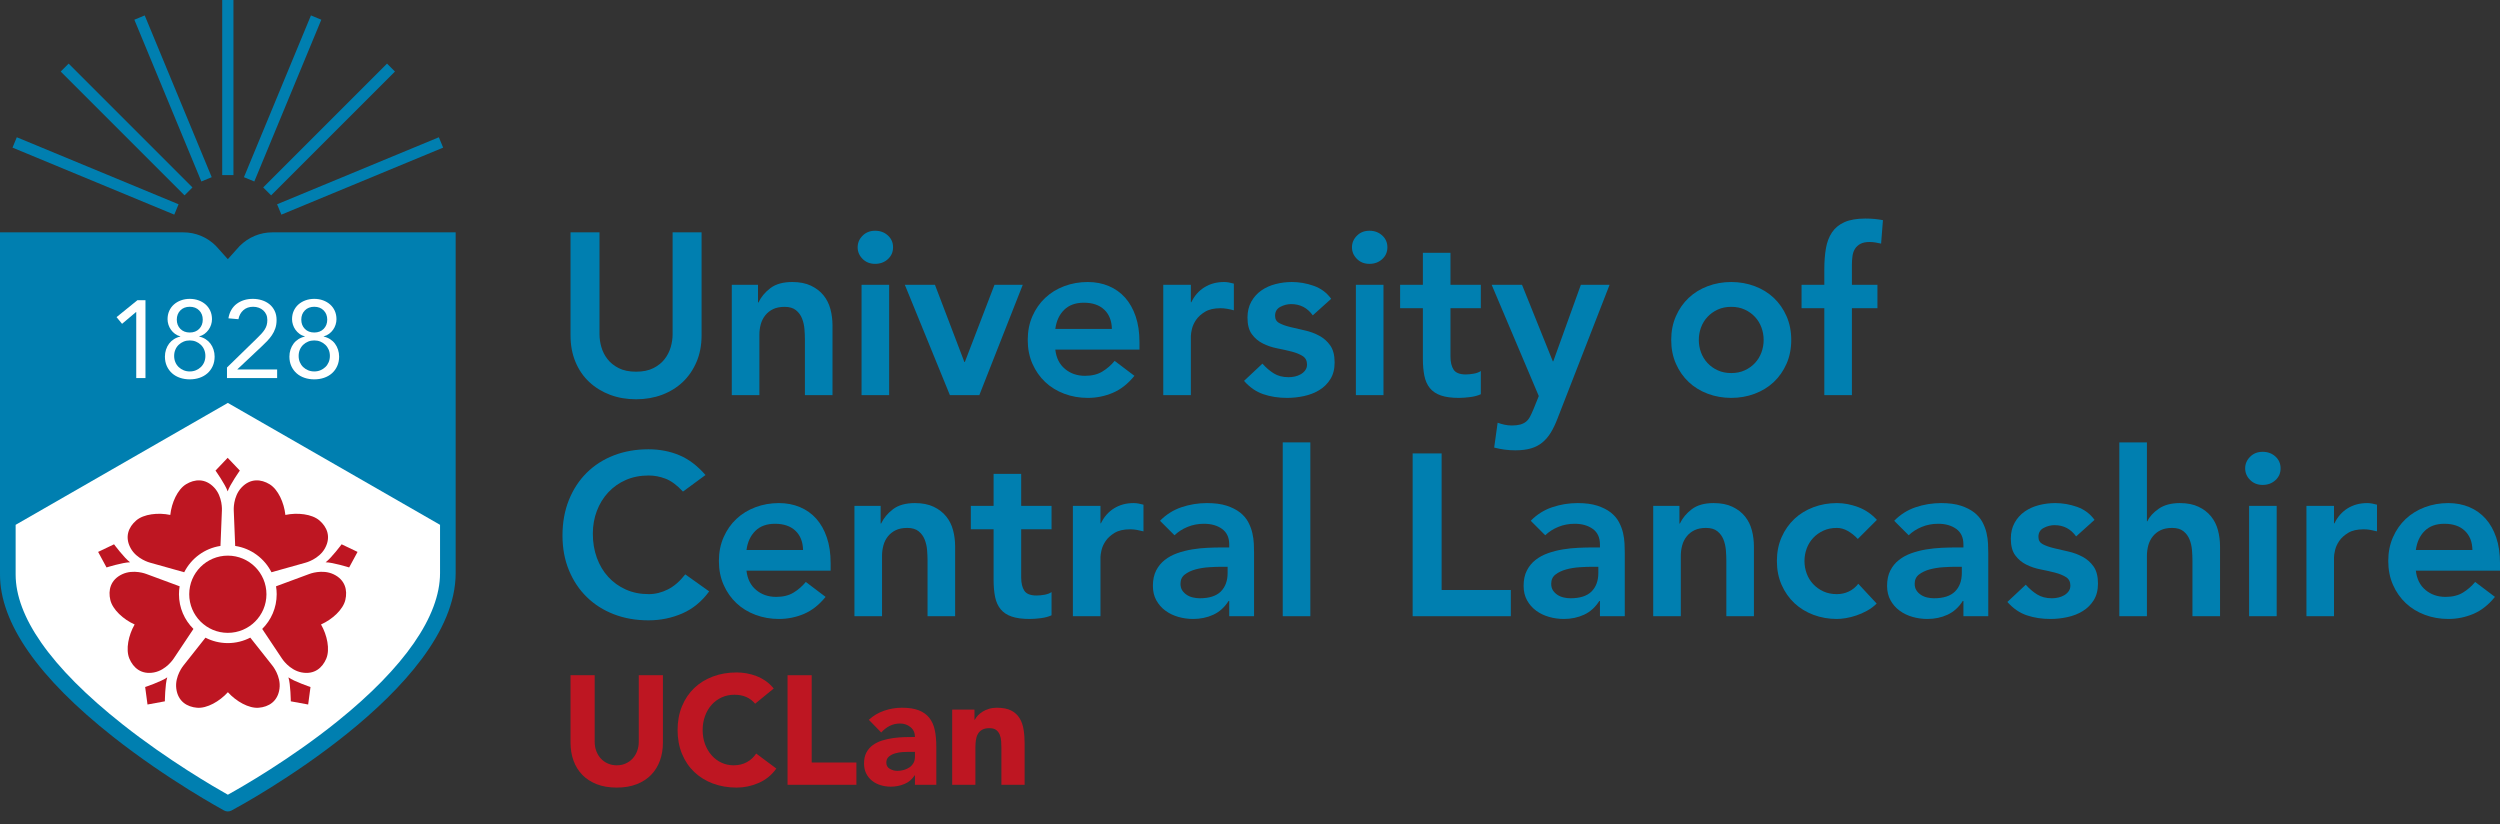 <svg width="185" height="61" viewBox="0 0 185 61" fill="none" xmlns="http://www.w3.org/2000/svg">
<rect x="0" y="0" width="185" height="61" fill="#333333" stroke="none"/>
<g clip-path="url(#clip0)">
<path d="M49.056 54.949C49.056 55.43 48.983 55.873 48.838 56.277C48.693 56.683 48.478 57.033 48.191 57.331C47.905 57.629 47.548 57.862 47.12 58.03C46.693 58.197 46.2 58.281 45.643 58.281C45.078 58.281 44.582 58.197 44.154 58.03C43.727 57.862 43.37 57.629 43.083 57.331C42.797 57.033 42.581 56.683 42.437 56.277C42.291 55.873 42.219 55.43 42.219 54.949V49.967H44.006V54.88C44.006 55.132 44.045 55.365 44.126 55.579C44.206 55.793 44.318 55.978 44.464 56.134C44.609 56.291 44.782 56.413 44.984 56.501C45.187 56.589 45.406 56.633 45.643 56.633C45.88 56.633 46.097 56.589 46.296 56.501C46.494 56.413 46.666 56.291 46.811 56.134C46.956 55.978 47.069 55.793 47.149 55.579C47.229 55.365 47.269 55.132 47.269 54.88V49.967H49.056V54.949Z" fill="#BE1622"/>
<path d="M55.879 52.075C55.703 51.861 55.488 51.696 55.232 51.582C54.976 51.467 54.68 51.411 54.344 51.411C54.008 51.411 53.697 51.476 53.411 51.605C53.125 51.735 52.877 51.916 52.667 52.149C52.456 52.382 52.292 52.658 52.174 52.979C52.056 53.3 51.996 53.647 51.996 54.021C51.996 54.403 52.056 54.753 52.174 55.07C52.292 55.386 52.455 55.661 52.661 55.894C52.867 56.127 53.109 56.308 53.388 56.438C53.667 56.568 53.966 56.633 54.287 56.633C54.653 56.633 54.978 56.556 55.26 56.404C55.543 56.251 55.776 56.037 55.959 55.762L57.448 56.873C57.104 57.354 56.669 57.709 56.142 57.938C55.615 58.167 55.073 58.281 54.516 58.281C53.882 58.281 53.298 58.182 52.764 57.984C52.229 57.785 51.767 57.501 51.378 57.13C50.989 56.761 50.685 56.312 50.468 55.785C50.25 55.258 50.142 54.671 50.142 54.021C50.142 53.372 50.25 52.784 50.468 52.258C50.685 51.731 50.989 51.283 51.378 50.912C51.767 50.542 52.229 50.258 52.764 50.059C53.298 49.861 53.882 49.761 54.516 49.761C54.745 49.761 54.984 49.782 55.232 49.824C55.48 49.867 55.724 49.934 55.965 50.025C56.205 50.116 56.436 50.239 56.658 50.391C56.879 50.544 57.077 50.731 57.253 50.952L55.879 52.075Z" fill="#BE1622"/>
<path d="M58.278 49.967H60.065V56.426H63.374V58.075H58.278V49.967Z" fill="#BE1622"/>
<path d="M67.282 55.636C67.152 55.636 66.991 55.642 66.796 55.653C66.601 55.664 66.414 55.697 66.235 55.751C66.055 55.804 65.903 55.884 65.776 55.991C65.651 56.098 65.588 56.247 65.588 56.438C65.588 56.644 65.676 56.797 65.851 56.896C66.027 56.995 66.21 57.044 66.401 57.044C66.569 57.044 66.731 57.022 66.888 56.976C67.044 56.93 67.183 56.866 67.306 56.782C67.427 56.697 67.525 56.59 67.597 56.46C67.67 56.331 67.706 56.179 67.706 56.002V55.636H67.282ZM67.706 57.377H67.683C67.493 57.675 67.239 57.889 66.922 58.018C66.605 58.148 66.271 58.213 65.92 58.213C65.66 58.213 65.41 58.177 65.17 58.104C64.929 58.032 64.718 57.923 64.534 57.777C64.351 57.632 64.206 57.453 64.099 57.239C63.992 57.026 63.939 56.778 63.939 56.495C63.939 56.174 63.998 55.904 64.116 55.681C64.234 55.461 64.395 55.277 64.597 55.132C64.799 54.987 65.031 54.875 65.29 54.794C65.549 54.714 65.819 54.655 66.097 54.617C66.376 54.579 66.655 54.556 66.933 54.548C67.212 54.54 67.47 54.537 67.706 54.537C67.706 54.231 67.597 53.989 67.38 53.809C67.162 53.63 66.905 53.54 66.607 53.54C66.324 53.54 66.067 53.599 65.834 53.718C65.601 53.837 65.393 53.999 65.21 54.204L64.294 53.266C64.614 52.968 64.988 52.745 65.416 52.596C65.843 52.447 66.287 52.372 66.744 52.372C67.249 52.372 67.662 52.436 67.987 52.561C68.311 52.687 68.571 52.873 68.766 53.117C68.96 53.361 69.096 53.66 69.172 54.016C69.249 54.371 69.287 54.781 69.287 55.247V58.075H67.706V57.377Z" fill="#BE1622"/>
<path d="M70.462 52.51H72.111V53.266H72.134C72.188 53.159 72.264 53.052 72.363 52.945C72.463 52.838 72.581 52.743 72.718 52.658C72.856 52.574 73.012 52.506 73.188 52.453C73.364 52.399 73.555 52.372 73.761 52.372C74.195 52.372 74.547 52.439 74.814 52.572C75.081 52.706 75.289 52.892 75.438 53.128C75.587 53.365 75.688 53.643 75.741 53.964C75.795 54.285 75.822 54.633 75.822 55.006V58.075H74.104V55.35C74.104 55.189 74.098 55.023 74.087 54.852C74.075 54.68 74.041 54.521 73.984 54.376C73.927 54.231 73.839 54.113 73.721 54.021C73.602 53.93 73.433 53.884 73.211 53.884C72.989 53.884 72.81 53.924 72.672 54.004C72.535 54.084 72.43 54.191 72.358 54.325C72.285 54.458 72.237 54.609 72.215 54.777C72.192 54.945 72.18 55.121 72.18 55.304V58.075H70.462V52.51Z" fill="#BE1622"/>
<path d="M20.156 17.194C19.245 17.194 18.388 17.549 17.723 18.216L16.859 19.18L15.974 18.193C15.33 17.549 14.474 17.194 13.563 17.194H0V39.501V42.516C0 46.097 2.813 50.134 8.36 54.516C12.423 57.725 16.544 59.955 16.585 59.977C16.671 60.023 16.765 60.047 16.859 60.047C16.953 60.047 17.047 60.024 17.132 59.978C17.809 59.617 33.719 51.031 33.719 42.414V39.501V17.194H20.156Z" fill="#007FB0"/>
<path d="M1.157 38.837V42.516C1.157 44.057 1.793 45.752 3.049 47.554C4.377 49.461 6.406 51.498 9.078 53.608C12.459 56.279 15.89 58.263 16.862 58.809C17.874 58.249 21.47 56.195 24.955 53.391C29.932 49.386 32.563 45.59 32.563 42.414V38.837L16.86 29.816L1.157 38.837Z" fill="white"/>
<path d="M10.765 27.975H10.082V23.092H10.065L9.032 23.963L8.625 23.467L10.171 22.213H10.765V27.975Z" fill="white"/>
<path d="M13.083 23.654C13.083 23.93 13.171 24.159 13.347 24.338C13.523 24.517 13.755 24.606 14.043 24.606C14.33 24.606 14.562 24.517 14.739 24.338C14.915 24.159 15.004 23.93 15.004 23.654C15.004 23.377 14.915 23.149 14.739 22.97C14.562 22.791 14.33 22.701 14.043 22.701C13.755 22.701 13.523 22.791 13.347 22.97C13.171 23.149 13.083 23.377 13.083 23.654ZM12.887 26.339C12.887 26.508 12.917 26.662 12.977 26.803C13.036 26.944 13.119 27.065 13.225 27.165C13.331 27.266 13.453 27.344 13.591 27.401C13.73 27.458 13.88 27.487 14.043 27.487C14.206 27.487 14.356 27.458 14.495 27.401C14.633 27.344 14.755 27.266 14.861 27.165C14.966 27.065 15.049 26.944 15.109 26.803C15.168 26.662 15.198 26.508 15.198 26.339C15.198 26.171 15.168 26.016 15.109 25.876C15.049 25.734 14.966 25.614 14.861 25.514C14.755 25.413 14.633 25.334 14.495 25.277C14.356 25.22 14.206 25.192 14.043 25.192C13.88 25.192 13.73 25.22 13.591 25.277C13.453 25.334 13.331 25.413 13.225 25.514C13.119 25.614 13.036 25.734 12.977 25.876C12.917 26.016 12.887 26.171 12.887 26.339ZM12.399 23.621C12.399 23.393 12.441 23.188 12.525 23.002C12.609 22.818 12.725 22.66 12.871 22.531C13.018 22.401 13.191 22.299 13.392 22.226C13.593 22.152 13.81 22.116 14.043 22.116C14.276 22.116 14.493 22.152 14.694 22.226C14.895 22.299 15.068 22.401 15.215 22.531C15.361 22.66 15.476 22.818 15.561 23.002C15.645 23.188 15.687 23.393 15.687 23.621C15.687 23.757 15.665 23.892 15.622 24.028C15.578 24.164 15.516 24.289 15.434 24.402C15.353 24.517 15.254 24.617 15.137 24.704C15.021 24.791 14.889 24.853 14.743 24.891V24.907C14.916 24.945 15.074 25.009 15.215 25.099C15.356 25.188 15.475 25.298 15.573 25.428C15.671 25.558 15.746 25.706 15.801 25.871C15.855 26.037 15.882 26.209 15.882 26.388C15.882 26.649 15.835 26.883 15.74 27.092C15.645 27.301 15.515 27.479 15.349 27.625C15.183 27.772 14.988 27.883 14.763 27.959C14.538 28.035 14.298 28.072 14.043 28.072C13.788 28.072 13.548 28.035 13.323 27.959C13.098 27.883 12.902 27.772 12.737 27.625C12.571 27.479 12.441 27.301 12.346 27.092C12.251 26.883 12.204 26.649 12.204 26.388C12.204 26.209 12.231 26.037 12.285 25.871C12.34 25.706 12.415 25.558 12.513 25.428C12.611 25.298 12.73 25.188 12.871 25.099C13.012 25.009 13.17 24.945 13.343 24.907V24.891C13.197 24.853 13.065 24.791 12.948 24.704C12.832 24.617 12.733 24.517 12.651 24.402C12.57 24.289 12.508 24.164 12.464 24.028C12.421 23.892 12.399 23.757 12.399 23.621Z" fill="white"/>
<path d="M16.797 27.194L18.97 25.078C19.105 24.948 19.224 24.827 19.328 24.716C19.431 24.605 19.516 24.496 19.584 24.39C19.652 24.285 19.702 24.175 19.735 24.061C19.767 23.947 19.783 23.82 19.783 23.678C19.783 23.526 19.756 23.391 19.702 23.271C19.648 23.152 19.573 23.05 19.478 22.966C19.383 22.882 19.272 22.817 19.145 22.771C19.017 22.725 18.88 22.701 18.733 22.701C18.44 22.701 18.199 22.786 18.009 22.954C17.82 23.122 17.697 23.345 17.643 23.621L16.903 23.556C16.941 23.323 17.012 23.115 17.118 22.934C17.224 22.752 17.357 22.601 17.517 22.482C17.677 22.363 17.857 22.272 18.058 22.209C18.259 22.147 18.476 22.116 18.709 22.116C18.948 22.116 19.173 22.15 19.384 22.218C19.596 22.285 19.782 22.384 19.942 22.514C20.102 22.645 20.229 22.807 20.324 23.003C20.419 23.198 20.467 23.423 20.467 23.678C20.467 23.906 20.436 24.112 20.373 24.297C20.311 24.481 20.227 24.651 20.121 24.805C20.015 24.96 19.896 25.106 19.763 25.245C19.63 25.383 19.49 25.52 19.344 25.656L17.57 27.324V27.34H20.508V27.975H16.797V27.194Z" fill="white"/>
<path d="M22.295 23.654C22.295 23.93 22.383 24.159 22.56 24.338C22.735 24.517 22.968 24.606 23.256 24.606C23.543 24.606 23.775 24.517 23.951 24.338C24.127 24.159 24.216 23.93 24.216 23.654C24.216 23.377 24.127 23.149 23.951 22.97C23.775 22.791 23.543 22.701 23.256 22.701C22.968 22.701 22.735 22.791 22.56 22.97C22.383 23.149 22.295 23.377 22.295 23.654ZM22.1 26.339C22.1 26.508 22.129 26.662 22.189 26.803C22.249 26.944 22.332 27.065 22.437 27.165C22.543 27.266 22.665 27.344 22.803 27.401C22.942 27.458 23.093 27.487 23.256 27.487C23.418 27.487 23.569 27.458 23.707 27.401C23.845 27.344 23.967 27.266 24.073 27.165C24.179 27.065 24.261 26.944 24.322 26.803C24.381 26.662 24.411 26.508 24.411 26.339C24.411 26.171 24.381 26.016 24.322 25.876C24.261 25.734 24.179 25.614 24.073 25.514C23.967 25.413 23.845 25.334 23.707 25.277C23.569 25.22 23.418 25.192 23.256 25.192C23.093 25.192 22.942 25.22 22.803 25.277C22.665 25.334 22.543 25.413 22.437 25.514C22.332 25.614 22.249 25.734 22.189 25.876C22.129 26.016 22.1 26.171 22.1 26.339ZM21.611 23.621C21.611 23.393 21.653 23.188 21.737 23.002C21.822 22.818 21.937 22.66 22.083 22.531C22.23 22.401 22.403 22.299 22.605 22.226C22.805 22.152 23.022 22.116 23.256 22.116C23.488 22.116 23.705 22.152 23.907 22.226C24.107 22.299 24.281 22.401 24.427 22.531C24.574 22.66 24.689 22.818 24.773 23.002C24.857 23.188 24.899 23.393 24.899 23.621C24.899 23.757 24.877 23.892 24.834 24.028C24.791 24.164 24.728 24.289 24.647 24.402C24.566 24.517 24.467 24.617 24.35 24.704C24.233 24.791 24.102 24.853 23.955 24.891V24.907C24.129 24.945 24.286 25.009 24.427 25.099C24.568 25.188 24.688 25.298 24.785 25.428C24.883 25.558 24.959 25.706 25.013 25.871C25.067 26.037 25.095 26.209 25.095 26.388C25.095 26.649 25.047 26.883 24.952 27.092C24.857 27.301 24.727 27.479 24.562 27.625C24.396 27.772 24.201 27.883 23.975 27.959C23.75 28.035 23.51 28.072 23.256 28.072C23 28.072 22.76 28.035 22.535 27.959C22.31 27.883 22.114 27.772 21.949 27.625C21.784 27.479 21.653 27.301 21.558 27.092C21.463 26.883 21.416 26.649 21.416 26.388C21.416 26.209 21.443 26.037 21.497 25.871C21.552 25.706 21.628 25.558 21.725 25.428C21.823 25.298 21.942 25.188 22.083 25.099C22.224 25.009 22.382 24.945 22.556 24.907V24.891C22.409 24.853 22.277 24.791 22.161 24.704C22.044 24.617 21.945 24.517 21.864 24.402C21.782 24.289 21.72 24.164 21.677 24.028C21.633 23.892 21.611 23.757 21.611 23.621Z" fill="white"/>
<path d="M20.822 15.883L20.505 15.116L32.475 10.157L32.793 10.924L20.822 15.883Z" fill="#007FB0"/>
<path d="M20.064 14.457L19.477 13.87L28.64 4.707L29.227 5.295L20.064 14.457Z" fill="#007FB0"/>
<path d="M18.819 13.43L18.052 13.112L23.01 1.141L23.777 1.459L18.819 13.43Z" fill="#007FB0"/>
<path d="M17.275 12.957H16.444V0H17.275V12.957Z" fill="#007FB0"/>
<path d="M14.9 13.43L9.942 1.459L10.709 1.141L15.667 13.112L14.9 13.43Z" fill="#007FB0"/>
<path d="M13.655 14.457L4.492 5.295L5.08 4.707L14.242 13.87L13.655 14.457Z" fill="#007FB0"/>
<path d="M12.897 15.883L0.926 10.924L1.243 10.157L13.214 15.116L12.897 15.883Z" fill="#007FB0"/>
<path d="M10.742 50.839L10.915 52.134L12.2 51.898C12.2 51.898 12.214 50.637 12.376 50.125C11.939 50.437 10.742 50.839 10.742 50.839Z" fill="#BE1622"/>
<path d="M8.439 40.278L7.261 40.841L7.883 41.991C7.883 41.991 9.087 41.614 9.624 41.609C9.191 41.29 8.439 40.278 8.439 40.278Z" fill="#BE1622"/>
<path d="M15.947 34.824L16.847 33.878L17.748 34.824C17.748 34.824 17.017 35.853 16.847 36.362C16.677 35.853 15.947 34.824 15.947 34.824Z" fill="#BE1622"/>
<path d="M25.28 40.278L26.459 40.841L25.837 41.991C25.837 41.991 24.633 41.614 24.095 41.609H24.096H24.095C24.527 41.29 25.28 40.278 25.28 40.278Z" fill="#BE1622"/>
<path d="M22.977 50.839L22.804 52.134L21.519 51.898C21.519 51.898 21.505 50.637 21.343 50.125C21.78 50.437 22.977 50.839 22.977 50.839Z" fill="#BE1622"/>
<path d="M17.404 40.399C18.58 40.577 19.57 41.322 20.088 42.346L22.615 41.637C22.615 41.637 23.602 41.387 24.051 40.566C24.513 39.723 24.199 38.995 23.64 38.515C23.083 38.036 22.014 37.916 21.119 38.105L21.116 38.109L21.118 38.105C21.021 37.195 20.578 36.216 19.95 35.834C19.32 35.451 18.532 35.377 17.872 36.077C17.23 36.758 17.298 37.773 17.298 37.773L17.404 40.399Z" fill="#BE1622"/>
<path d="M11.104 41.637L13.632 42.346C14.149 41.322 15.139 40.577 16.315 40.399L16.421 37.773C16.421 37.773 16.489 36.758 15.847 36.077C15.188 35.377 14.399 35.451 13.769 35.834C13.141 36.216 12.697 37.195 12.601 38.105L12.604 38.109L12.6 38.105C11.705 37.916 10.636 38.036 10.079 38.515C9.52 38.995 9.207 39.723 9.668 40.566C10.117 41.387 11.104 41.637 11.104 41.637Z" fill="#BE1622"/>
<path d="M18.521 47.184C18.024 47.442 17.459 47.589 16.86 47.589C16.263 47.589 15.7 47.444 15.204 47.188L13.578 49.245C13.578 49.245 12.926 50.027 13.045 50.955C13.167 51.909 13.849 52.313 14.583 52.373C15.316 52.434 16.251 51.901 16.864 51.223L16.864 51.218V51.223C17.477 51.901 18.412 52.434 19.145 52.373C19.879 52.313 20.56 51.909 20.683 50.955C20.802 50.027 20.15 49.245 20.15 49.245L18.521 47.184Z" fill="#BE1622"/>
<path d="M24.682 42.496C23.835 42.096 22.891 42.474 22.891 42.474L20.427 43.386C20.458 43.578 20.475 43.774 20.475 43.973C20.475 44.978 20.065 45.886 19.404 46.541L20.86 48.724C20.86 48.724 21.402 49.586 22.322 49.76C23.267 49.938 23.861 49.415 24.145 48.735C24.429 48.057 24.212 47.003 23.756 46.211L23.751 46.209L23.756 46.21C24.591 45.837 25.386 45.112 25.555 44.397C25.725 43.68 25.551 42.907 24.682 42.496Z" fill="#BE1622"/>
<path d="M13.244 43.974C13.244 43.774 13.261 43.577 13.293 43.386L10.828 42.474C10.828 42.474 9.883 42.096 9.037 42.496C8.168 42.907 7.994 43.68 8.164 44.397C8.333 45.112 9.128 45.837 9.963 46.211L9.968 46.209L9.963 46.211C9.507 47.003 9.29 48.057 9.573 48.735C9.858 49.415 10.453 49.938 11.397 49.76C12.317 49.586 12.859 48.724 12.859 48.724L14.315 46.541C13.654 45.886 13.244 44.978 13.244 43.974Z" fill="#BE1622"/>
<path d="M14.003 43.974C14.003 42.396 15.282 41.117 16.86 41.117C18.438 41.117 19.717 42.396 19.717 43.974C19.717 45.552 18.438 46.831 16.86 46.831C15.282 46.831 14.003 45.552 14.003 43.974Z" fill="#BE1622"/>
<path d="M51.917 24.816C51.917 25.542 51.792 26.197 51.543 26.781C51.293 27.366 50.953 27.862 50.522 28.27C50.091 28.678 49.58 28.993 48.991 29.215C48.401 29.436 47.76 29.546 47.068 29.546C46.376 29.546 45.735 29.436 45.145 29.215C44.556 28.993 44.042 28.678 43.606 28.27C43.169 27.862 42.828 27.366 42.585 26.781C42.341 26.197 42.219 25.542 42.219 24.816V17.194H44.363V24.748C44.363 25.043 44.408 25.352 44.499 25.676C44.59 25.999 44.74 26.297 44.95 26.569C45.159 26.841 45.437 27.065 45.783 27.241C46.129 27.417 46.558 27.505 47.068 27.505C47.578 27.505 48.007 27.417 48.352 27.241C48.698 27.065 48.977 26.841 49.186 26.569C49.396 26.297 49.546 25.999 49.637 25.676C49.728 25.352 49.773 25.043 49.773 24.748V17.194H51.917V24.816Z" fill="#007FB0"/>
<path d="M54.152 21.073H56.092V22.383H56.126C56.319 21.975 56.614 21.621 57.011 21.32C57.408 21.02 57.947 20.869 58.627 20.869C59.172 20.869 59.633 20.96 60.014 21.142C60.394 21.323 60.703 21.561 60.941 21.856C61.18 22.151 61.349 22.491 61.452 22.877C61.554 23.263 61.605 23.666 61.605 24.085V29.24H59.563V25.105C59.563 24.878 59.551 24.626 59.529 24.348C59.506 24.07 59.447 23.81 59.35 23.566C59.254 23.322 59.104 23.118 58.899 22.953C58.695 22.789 58.417 22.707 58.066 22.707C57.725 22.707 57.439 22.763 57.206 22.877C56.974 22.99 56.781 23.143 56.628 23.337C56.475 23.529 56.364 23.75 56.296 23.999C56.228 24.249 56.194 24.51 56.194 24.782V29.24H54.152V21.073Z" fill="#007FB0"/>
<path d="M63.755 21.073H65.797V29.24H63.755V21.073ZM63.466 18.3C63.466 17.971 63.588 17.685 63.832 17.441C64.075 17.197 64.385 17.075 64.759 17.075C65.134 17.075 65.448 17.191 65.703 17.424C65.959 17.656 66.086 17.948 66.086 18.3C66.086 18.651 65.959 18.944 65.703 19.176C65.448 19.409 65.134 19.525 64.759 19.525C64.385 19.525 64.075 19.403 63.832 19.159C63.588 18.915 63.466 18.629 63.466 18.3Z" fill="#007FB0"/>
<path d="M66.957 21.073H69.186L71.364 26.79H71.398L73.593 21.073H75.685L72.47 29.24H70.292L66.957 21.073Z" fill="#007FB0"/>
<path d="M82.279 24.34C82.267 23.739 82.08 23.265 81.718 22.919C81.354 22.573 80.85 22.4 80.203 22.4C79.591 22.4 79.106 22.576 78.748 22.928C78.391 23.279 78.172 23.75 78.093 24.34H82.279ZM78.093 25.871C78.161 26.484 78.399 26.96 78.808 27.3C79.216 27.641 79.71 27.811 80.288 27.811C80.798 27.811 81.227 27.706 81.573 27.496C81.919 27.286 82.222 27.023 82.483 26.705L83.947 27.811C83.47 28.401 82.937 28.821 82.347 29.07C81.757 29.319 81.139 29.444 80.492 29.444C79.88 29.444 79.301 29.342 78.757 29.138C78.212 28.934 77.742 28.644 77.345 28.27C76.948 27.896 76.633 27.445 76.4 26.918C76.168 26.39 76.052 25.803 76.052 25.157C76.052 24.51 76.168 23.923 76.4 23.395C76.633 22.868 76.948 22.417 77.345 22.043C77.742 21.669 78.212 21.379 78.757 21.175C79.301 20.971 79.88 20.869 80.492 20.869C81.059 20.869 81.578 20.969 82.049 21.167C82.52 21.365 82.923 21.652 83.257 22.026C83.591 22.4 83.852 22.863 84.04 23.413C84.227 23.963 84.321 24.595 84.321 25.31V25.871H78.093Z" fill="#007FB0"/>
<path d="M86.082 21.073H88.124V22.366H88.157C88.384 21.89 88.707 21.521 89.127 21.261C89.547 21 90.028 20.869 90.573 20.869C90.698 20.869 90.82 20.88 90.939 20.903C91.058 20.926 91.179 20.954 91.305 20.988V22.962C91.135 22.916 90.967 22.88 90.803 22.851C90.638 22.823 90.477 22.808 90.318 22.808C89.842 22.808 89.459 22.897 89.17 23.073C88.88 23.248 88.659 23.45 88.506 23.676C88.353 23.904 88.251 24.13 88.199 24.357C88.149 24.584 88.124 24.754 88.124 24.867V29.24H86.082V21.073Z" fill="#007FB0"/>
<path d="M97.146 23.336C96.748 22.78 96.216 22.503 95.546 22.503C95.274 22.503 95.007 22.57 94.747 22.706C94.486 22.843 94.355 23.064 94.355 23.37C94.355 23.62 94.463 23.802 94.679 23.914C94.894 24.028 95.166 24.125 95.496 24.204C95.824 24.283 96.179 24.365 96.559 24.451C96.939 24.535 97.293 24.666 97.622 24.842C97.951 25.018 98.223 25.259 98.439 25.565C98.654 25.871 98.762 26.291 98.762 26.824C98.762 27.312 98.657 27.723 98.447 28.057C98.238 28.392 97.965 28.662 97.63 28.866C97.296 29.07 96.919 29.217 96.499 29.308C96.079 29.399 95.66 29.444 95.24 29.444C94.605 29.444 94.021 29.353 93.488 29.172C92.954 28.991 92.478 28.662 92.058 28.185L93.42 26.909C93.68 27.204 93.961 27.445 94.262 27.632C94.562 27.82 94.928 27.913 95.359 27.913C95.507 27.913 95.66 27.896 95.819 27.862C95.978 27.828 96.125 27.771 96.261 27.692C96.397 27.612 96.508 27.513 96.593 27.394C96.678 27.275 96.72 27.136 96.72 26.977C96.72 26.694 96.612 26.484 96.397 26.348C96.181 26.211 95.909 26.101 95.58 26.016C95.251 25.931 94.897 25.852 94.517 25.778C94.137 25.704 93.783 25.585 93.454 25.42C93.125 25.256 92.853 25.027 92.637 24.731C92.421 24.436 92.314 24.028 92.314 23.506C92.314 23.053 92.408 22.659 92.595 22.324C92.782 21.989 93.028 21.714 93.335 21.498C93.641 21.283 93.993 21.124 94.389 21.022C94.787 20.92 95.189 20.869 95.597 20.869C96.142 20.869 96.681 20.962 97.214 21.15C97.747 21.337 98.178 21.658 98.507 22.111L97.146 23.336Z" fill="#007FB0"/>
<path d="M100.335 21.073H102.377V29.24H100.335V21.073ZM100.046 18.3C100.046 17.971 100.168 17.685 100.412 17.441C100.655 17.197 100.964 17.075 101.339 17.075C101.713 17.075 102.029 17.191 102.283 17.424C102.539 17.656 102.667 17.948 102.667 18.3C102.667 18.651 102.539 18.944 102.283 19.176C102.029 19.409 101.713 19.525 101.339 19.525C100.964 19.525 100.655 19.403 100.412 19.159C100.168 18.915 100.046 18.629 100.046 18.3Z" fill="#007FB0"/>
<path d="M103.609 22.808V21.073H105.293V18.708H107.335V21.073H109.581V22.808H107.335V26.381C107.335 26.79 107.411 27.113 107.565 27.351C107.718 27.589 108.021 27.709 108.475 27.709C108.657 27.709 108.855 27.689 109.071 27.649C109.286 27.61 109.456 27.544 109.581 27.453V29.172C109.365 29.274 109.102 29.345 108.79 29.384C108.478 29.424 108.203 29.444 107.964 29.444C107.42 29.444 106.975 29.384 106.629 29.265C106.283 29.146 106.011 28.965 105.812 28.721C105.614 28.477 105.478 28.174 105.404 27.811C105.33 27.448 105.293 27.028 105.293 26.552V22.808H103.609Z" fill="#007FB0"/>
<path d="M110.382 21.073H112.628L114.908 26.739H114.942L116.984 21.073H119.11L115.248 30.993C115.101 31.378 114.939 31.715 114.764 32.005C114.587 32.294 114.381 32.538 114.142 32.736C113.904 32.935 113.624 33.082 113.3 33.179C112.977 33.275 112.589 33.324 112.134 33.324C111.601 33.324 111.08 33.255 110.569 33.12L110.825 31.282C110.983 31.338 111.15 31.387 111.326 31.427C111.502 31.466 111.681 31.486 111.862 31.486C112.112 31.486 112.322 31.463 112.492 31.418C112.662 31.372 112.807 31.301 112.926 31.205C113.045 31.109 113.144 30.984 113.224 30.831C113.303 30.678 113.388 30.494 113.479 30.278L113.87 29.308L110.382 21.073Z" fill="#007FB0"/>
<path d="M125.712 25.157C125.712 25.474 125.766 25.781 125.873 26.075C125.981 26.37 126.14 26.631 126.35 26.858C126.56 27.085 126.812 27.267 127.107 27.402C127.402 27.539 127.737 27.607 128.111 27.607C128.485 27.607 128.82 27.539 129.115 27.402C129.41 27.267 129.662 27.085 129.872 26.858C130.082 26.631 130.241 26.37 130.348 26.075C130.456 25.781 130.51 25.474 130.51 25.157C130.51 24.839 130.456 24.533 130.348 24.238C130.241 23.943 130.082 23.682 129.872 23.455C129.662 23.228 129.41 23.047 129.115 22.911C128.82 22.774 128.485 22.706 128.111 22.706C127.737 22.706 127.402 22.774 127.107 22.911C126.812 23.047 126.56 23.228 126.35 23.455C126.14 23.682 125.981 23.943 125.873 24.238C125.766 24.533 125.712 24.839 125.712 25.157ZM123.67 25.157C123.67 24.51 123.786 23.923 124.019 23.396C124.251 22.868 124.566 22.417 124.963 22.043C125.36 21.669 125.831 21.379 126.376 21.175C126.92 20.971 127.499 20.869 128.111 20.869C128.723 20.869 129.302 20.971 129.846 21.175C130.391 21.379 130.862 21.669 131.259 22.043C131.655 22.417 131.971 22.868 132.203 23.396C132.435 23.923 132.552 24.51 132.552 25.157C132.552 25.803 132.435 26.39 132.203 26.918C131.971 27.445 131.655 27.896 131.259 28.27C130.862 28.644 130.391 28.934 129.846 29.138C129.302 29.342 128.723 29.444 128.111 29.444C127.499 29.444 126.92 29.342 126.376 29.138C125.831 28.934 125.36 28.644 124.963 28.27C124.566 27.896 124.251 27.445 124.019 26.918C123.786 26.39 123.67 25.803 123.67 25.157Z" fill="#007FB0"/>
<path d="M135 22.808H133.315V21.073H135V19.916C135 19.349 135.039 18.835 135.119 18.376C135.198 17.917 135.349 17.523 135.569 17.194C135.791 16.865 136.1 16.613 136.497 16.436C136.894 16.261 137.41 16.173 138.045 16.173C138.51 16.173 138.941 16.213 139.338 16.292L139.202 18.027C139.055 17.993 138.913 17.965 138.777 17.942C138.64 17.92 138.499 17.908 138.351 17.908C138.068 17.908 137.841 17.954 137.671 18.045C137.501 18.136 137.367 18.257 137.271 18.41C137.174 18.564 137.112 18.742 137.084 18.947C137.055 19.151 137.041 19.366 137.041 19.593V21.073H138.93V22.808H137.041V29.24H135V22.808Z" fill="#007FB0"/>
<path d="M50.539 36.377C50.097 35.901 49.668 35.583 49.254 35.425C48.84 35.266 48.423 35.186 48.004 35.186C47.38 35.186 46.816 35.297 46.311 35.518C45.806 35.739 45.372 36.046 45.009 36.437C44.646 36.828 44.365 37.285 44.167 37.807C43.969 38.329 43.87 38.89 43.87 39.491C43.87 40.138 43.969 40.733 44.167 41.277C44.365 41.822 44.646 42.293 45.009 42.69C45.372 43.087 45.806 43.399 46.311 43.626C46.816 43.852 47.38 43.966 48.004 43.966C48.491 43.966 48.965 43.849 49.424 43.617C49.884 43.385 50.312 43.013 50.709 42.502L52.478 43.762C51.934 44.51 51.271 45.055 50.488 45.395C49.705 45.735 48.871 45.905 47.987 45.905C47.057 45.905 46.203 45.755 45.426 45.455C44.649 45.154 43.98 44.729 43.419 44.178C42.857 43.628 42.417 42.968 42.1 42.196C41.782 41.425 41.624 40.569 41.624 39.627C41.624 38.663 41.782 37.787 42.1 36.998C42.417 36.21 42.857 35.538 43.419 34.982C43.98 34.427 44.649 33.998 45.426 33.697C46.203 33.397 47.057 33.247 47.987 33.247C48.803 33.247 49.561 33.391 50.258 33.681C50.956 33.97 51.605 34.461 52.206 35.152L50.539 36.377Z" fill="#007FB0"/>
<path d="M59.426 40.699C59.414 40.098 59.227 39.624 58.864 39.278C58.501 38.932 57.996 38.759 57.35 38.759C56.737 38.759 56.252 38.935 55.895 39.287C55.538 39.639 55.319 40.109 55.24 40.699H59.426ZM55.24 42.23C55.308 42.843 55.546 43.319 55.955 43.659C56.363 44 56.856 44.17 57.435 44.17C57.945 44.17 58.373 44.065 58.719 43.855C59.065 43.645 59.368 43.381 59.63 43.064L61.093 44.17C60.616 44.76 60.083 45.18 59.493 45.429C58.904 45.678 58.286 45.803 57.639 45.803C57.026 45.803 56.448 45.701 55.904 45.497C55.359 45.293 54.888 45.004 54.492 44.629C54.094 44.255 53.779 43.804 53.547 43.277C53.314 42.749 53.198 42.162 53.198 41.515C53.198 40.869 53.314 40.282 53.547 39.755C53.779 39.227 54.094 38.776 54.492 38.402C54.888 38.028 55.359 37.739 55.904 37.534C56.448 37.33 57.026 37.228 57.639 37.228C58.206 37.228 58.725 37.328 59.196 37.526C59.666 37.724 60.069 38.011 60.404 38.385C60.738 38.759 60.999 39.222 61.186 39.772C61.374 40.322 61.467 40.954 61.467 41.669V42.23H55.24Z" fill="#007FB0"/>
<path d="M63.228 37.432H65.168V38.742H65.202C65.394 38.334 65.689 37.98 66.086 37.679C66.483 37.379 67.022 37.228 67.703 37.228C68.247 37.228 68.709 37.319 69.09 37.5C69.469 37.682 69.779 37.92 70.017 38.215C70.255 38.51 70.425 38.85 70.527 39.236C70.629 39.621 70.68 40.024 70.68 40.444V45.599H68.638V41.465C68.638 41.238 68.627 40.985 68.605 40.707C68.582 40.429 68.522 40.169 68.426 39.925C68.329 39.681 68.179 39.477 67.975 39.312C67.771 39.148 67.493 39.066 67.141 39.066C66.801 39.066 66.514 39.122 66.282 39.236C66.05 39.349 65.857 39.502 65.703 39.695C65.551 39.888 65.44 40.109 65.372 40.359C65.304 40.608 65.27 40.869 65.27 41.142V45.599H63.228V37.432Z" fill="#007FB0"/>
<path d="M71.842 39.168V37.432H73.526V35.067H75.568V37.432H77.814V39.168H75.568V42.741C75.568 43.149 75.645 43.472 75.798 43.71C75.951 43.948 76.254 44.068 76.709 44.068C76.89 44.068 77.088 44.048 77.304 44.009C77.519 43.969 77.689 43.904 77.814 43.813V45.531C77.599 45.633 77.335 45.704 77.023 45.744C76.711 45.783 76.436 45.803 76.198 45.803C75.653 45.803 75.208 45.744 74.862 45.624C74.516 45.506 74.244 45.324 74.045 45.08C73.847 44.837 73.711 44.533 73.637 44.17C73.563 43.807 73.526 43.387 73.526 42.911V39.168H71.842Z" fill="#007FB0"/>
<path d="M79.393 37.432H81.435V38.725H81.469C81.696 38.249 82.019 37.88 82.439 37.619C82.858 37.359 83.34 37.228 83.885 37.228C84.009 37.228 84.131 37.239 84.251 37.262C84.37 37.285 84.491 37.313 84.617 37.347V39.321C84.446 39.276 84.279 39.239 84.115 39.21C83.95 39.182 83.789 39.168 83.63 39.168C83.153 39.168 82.771 39.256 82.481 39.431C82.192 39.607 81.971 39.809 81.817 40.036C81.664 40.263 81.562 40.489 81.511 40.716C81.46 40.943 81.435 41.113 81.435 41.226V45.599H79.393V37.432Z" fill="#007FB0"/>
<path d="M90.844 41.941H90.418C90.134 41.941 89.817 41.952 89.466 41.975C89.114 41.998 88.782 42.051 88.47 42.136C88.158 42.222 87.894 42.346 87.679 42.511C87.463 42.675 87.356 42.905 87.356 43.2C87.356 43.393 87.399 43.554 87.483 43.685C87.569 43.816 87.679 43.926 87.815 44.017C87.951 44.108 88.104 44.173 88.275 44.212C88.444 44.252 88.615 44.272 88.785 44.272C89.488 44.272 90.007 44.104 90.342 43.77C90.676 43.435 90.844 42.978 90.844 42.4V41.941ZM90.963 44.476H90.912C90.617 44.941 90.242 45.278 89.789 45.488C89.335 45.698 88.836 45.803 88.291 45.803C87.917 45.803 87.551 45.752 87.194 45.65C86.837 45.548 86.519 45.395 86.242 45.19C85.963 44.986 85.739 44.731 85.569 44.425C85.399 44.118 85.314 43.761 85.314 43.353C85.314 42.91 85.394 42.533 85.552 42.222C85.711 41.91 85.924 41.649 86.19 41.439C86.457 41.229 86.766 41.062 87.118 40.937C87.469 40.812 87.835 40.719 88.215 40.657C88.595 40.594 88.978 40.554 89.363 40.537C89.749 40.52 90.112 40.511 90.453 40.511H90.963V40.29C90.963 39.78 90.787 39.397 90.435 39.142C90.084 38.887 89.636 38.759 89.091 38.759C88.66 38.759 88.257 38.836 87.883 38.989C87.509 39.142 87.186 39.349 86.913 39.61L85.841 38.538C86.295 38.073 86.826 37.738 87.433 37.534C88.039 37.33 88.666 37.228 89.313 37.228C89.891 37.228 90.379 37.293 90.776 37.423C91.172 37.554 91.501 37.721 91.763 37.925C92.023 38.13 92.224 38.365 92.367 38.632C92.508 38.898 92.61 39.167 92.673 39.44C92.735 39.712 92.772 39.976 92.784 40.231C92.794 40.486 92.8 40.71 92.8 40.903V45.599H90.963V44.476Z" fill="#007FB0"/>
<path d="M94.923 32.736H96.965V45.599H94.923V32.736Z" fill="#007FB0"/>
<path d="M104.536 33.553H106.68V43.659H111.801V45.599H104.536V33.553Z" fill="#007FB0"/>
<path d="M118.277 41.941H117.852C117.568 41.941 117.25 41.952 116.899 41.975C116.547 41.998 116.215 42.051 115.903 42.136C115.591 42.222 115.327 42.346 115.112 42.511C114.896 42.675 114.789 42.905 114.789 43.2C114.789 43.393 114.832 43.554 114.916 43.685C115.002 43.816 115.112 43.926 115.248 44.017C115.385 44.108 115.537 44.173 115.708 44.212C115.877 44.252 116.048 44.272 116.218 44.272C116.921 44.272 117.44 44.104 117.775 43.77C118.109 43.435 118.277 42.978 118.277 42.4V41.941ZM118.396 44.476H118.345C118.05 44.941 117.675 45.278 117.222 45.488C116.768 45.698 116.269 45.803 115.725 45.803C115.35 45.803 114.984 45.752 114.627 45.65C114.27 45.548 113.952 45.395 113.674 45.19C113.397 44.986 113.172 44.731 113.002 44.425C112.832 44.118 112.747 43.761 112.747 43.353C112.747 42.91 112.826 42.533 112.986 42.222C113.144 41.91 113.357 41.649 113.624 41.439C113.89 41.229 114.199 41.062 114.551 40.937C114.902 40.812 115.268 40.719 115.648 40.657C116.028 40.594 116.411 40.554 116.796 40.537C117.182 40.52 117.545 40.511 117.886 40.511H118.396V40.29C118.396 39.78 118.22 39.397 117.868 39.142C117.517 38.887 117.069 38.759 116.524 38.759C116.093 38.759 115.691 38.836 115.317 38.989C114.942 39.142 114.619 39.349 114.346 39.61L113.274 38.538C113.728 38.073 114.259 37.738 114.866 37.534C115.472 37.33 116.099 37.228 116.746 37.228C117.324 37.228 117.812 37.293 118.208 37.423C118.606 37.554 118.935 37.721 119.196 37.925C119.456 38.13 119.657 38.365 119.8 38.632C119.941 38.898 120.043 39.167 120.106 39.44C120.168 39.712 120.205 39.976 120.216 40.231C120.227 40.486 120.233 40.71 120.233 40.903V45.599H118.396V44.476Z" fill="#007FB0"/>
<path d="M122.338 37.432H124.277V38.742H124.311C124.504 38.334 124.799 37.98 125.196 37.679C125.593 37.379 126.132 37.228 126.813 37.228C127.357 37.228 127.819 37.319 128.199 37.5C128.58 37.682 128.889 37.92 129.127 38.215C129.365 38.51 129.535 38.85 129.637 39.236C129.739 39.621 129.79 40.024 129.79 40.444V45.599H127.749V41.465C127.749 41.238 127.737 40.985 127.715 40.707C127.691 40.429 127.632 40.169 127.536 39.925C127.439 39.681 127.289 39.477 127.085 39.312C126.881 39.148 126.603 39.066 126.251 39.066C125.911 39.066 125.624 39.122 125.392 39.236C125.159 39.349 124.967 39.502 124.814 39.695C124.66 39.888 124.55 40.109 124.482 40.359C124.414 40.608 124.38 40.869 124.38 41.142V45.599H122.338V37.432Z" fill="#007FB0"/>
<path d="M137.479 39.882C137.241 39.633 136.991 39.434 136.73 39.287C136.469 39.139 136.202 39.066 135.93 39.066C135.556 39.066 135.221 39.134 134.927 39.27C134.631 39.406 134.379 39.587 134.169 39.814C133.959 40.041 133.8 40.302 133.693 40.597C133.585 40.892 133.531 41.198 133.531 41.515C133.531 41.833 133.585 42.139 133.693 42.434C133.8 42.73 133.959 42.99 134.169 43.217C134.379 43.444 134.631 43.626 134.927 43.762C135.221 43.898 135.556 43.966 135.93 43.966C136.248 43.966 136.542 43.9 136.815 43.77C137.087 43.64 137.32 43.45 137.513 43.2L138.873 44.663C138.67 44.867 138.434 45.043 138.168 45.191C137.901 45.338 137.632 45.458 137.359 45.548C137.087 45.639 136.826 45.704 136.577 45.744C136.327 45.783 136.112 45.803 135.93 45.803C135.318 45.803 134.739 45.701 134.195 45.497C133.65 45.293 133.18 45.003 132.782 44.629C132.386 44.255 132.07 43.804 131.838 43.277C131.606 42.749 131.49 42.162 131.49 41.515C131.49 40.869 131.606 40.282 131.838 39.755C132.07 39.227 132.386 38.776 132.782 38.402C133.18 38.027 133.65 37.739 134.195 37.534C134.739 37.33 135.318 37.228 135.93 37.228C136.452 37.228 136.977 37.328 137.504 37.526C138.032 37.724 138.494 38.039 138.891 38.47L137.479 39.882Z" fill="#007FB0"/>
<path d="M145.174 41.941H144.749C144.465 41.941 144.147 41.952 143.796 41.975C143.444 41.998 143.113 42.051 142.801 42.136C142.488 42.222 142.225 42.346 142.009 42.511C141.794 42.675 141.686 42.905 141.686 43.2C141.686 43.393 141.729 43.554 141.814 43.685C141.899 43.816 142.009 43.926 142.145 44.017C142.282 44.108 142.435 44.173 142.605 44.212C142.775 44.252 142.945 44.272 143.115 44.272C143.818 44.272 144.337 44.104 144.672 43.77C145.006 43.435 145.174 42.978 145.174 42.4V41.941ZM145.293 44.476H145.242C144.947 44.941 144.572 45.278 144.119 45.488C143.666 45.698 143.166 45.803 142.622 45.803C142.247 45.803 141.882 45.752 141.524 45.65C141.167 45.548 140.85 45.395 140.572 45.19C140.294 44.986 140.07 44.731 139.9 44.425C139.73 44.118 139.644 43.761 139.644 43.353C139.644 42.91 139.724 42.533 139.883 42.222C140.041 41.91 140.254 41.649 140.521 41.439C140.787 41.229 141.096 41.062 141.448 40.937C141.799 40.812 142.165 40.719 142.545 40.657C142.925 40.594 143.308 40.554 143.694 40.537C144.079 40.52 144.442 40.511 144.783 40.511H145.293V40.29C145.293 39.78 145.117 39.397 144.766 39.142C144.414 38.887 143.966 38.759 143.422 38.759C142.99 38.759 142.588 38.836 142.214 38.989C141.839 39.142 141.516 39.349 141.243 39.61L140.172 38.538C140.625 38.073 141.156 37.738 141.763 37.534C142.369 37.33 142.996 37.228 143.643 37.228C144.221 37.228 144.709 37.293 145.106 37.423C145.503 37.554 145.832 37.721 146.093 37.925C146.354 38.13 146.554 38.365 146.697 38.632C146.839 38.898 146.941 39.167 147.003 39.44C147.065 39.712 147.102 39.976 147.114 40.231C147.125 40.486 147.131 40.71 147.131 40.903V45.599H145.293V44.476Z" fill="#007FB0"/>
<path d="M153.633 39.695C153.236 39.139 152.703 38.861 152.034 38.861C151.762 38.861 151.495 38.929 151.234 39.066C150.973 39.201 150.843 39.423 150.843 39.729C150.843 39.979 150.951 40.16 151.166 40.273C151.381 40.387 151.654 40.483 151.983 40.563C152.311 40.642 152.666 40.724 153.047 40.81C153.426 40.894 153.781 41.025 154.11 41.201C154.439 41.377 154.711 41.617 154.927 41.923C155.142 42.23 155.25 42.65 155.25 43.183C155.25 43.671 155.145 44.082 154.935 44.417C154.725 44.751 154.453 45.02 154.118 45.224C153.784 45.429 153.406 45.576 152.987 45.667C152.567 45.758 152.147 45.803 151.728 45.803C151.092 45.803 150.508 45.712 149.975 45.531C149.442 45.349 148.966 45.02 148.546 44.544L149.907 43.268C150.168 43.563 150.449 43.804 150.75 43.991C151.05 44.178 151.416 44.272 151.847 44.272C151.994 44.272 152.147 44.255 152.306 44.22C152.465 44.186 152.612 44.13 152.748 44.05C152.885 43.971 152.995 43.872 153.08 43.753C153.166 43.634 153.208 43.495 153.208 43.336C153.208 43.052 153.1 42.843 152.885 42.706C152.669 42.57 152.397 42.46 152.068 42.374C151.739 42.29 151.385 42.21 151.005 42.136C150.625 42.063 150.27 41.944 149.941 41.779C149.612 41.615 149.34 41.385 149.125 41.09C148.909 40.795 148.801 40.387 148.801 39.865C148.801 39.411 148.895 39.017 149.082 38.682C149.269 38.348 149.516 38.073 149.822 37.857C150.128 37.642 150.48 37.483 150.877 37.381C151.274 37.279 151.677 37.228 152.085 37.228C152.63 37.228 153.168 37.321 153.701 37.508C154.234 37.696 154.665 38.016 154.995 38.47L153.633 39.695Z" fill="#007FB0"/>
<path d="M158.872 38.572H158.906C159.064 38.232 159.345 37.923 159.748 37.644C160.15 37.367 160.669 37.228 161.305 37.228C161.849 37.228 162.311 37.319 162.691 37.5C163.072 37.681 163.381 37.92 163.619 38.215C163.857 38.51 164.027 38.85 164.129 39.236C164.231 39.621 164.283 40.024 164.283 40.444V45.599H162.241V41.464C162.241 41.238 162.229 40.985 162.207 40.707C162.184 40.429 162.124 40.169 162.028 39.925C161.931 39.681 161.781 39.476 161.577 39.312C161.373 39.148 161.095 39.066 160.743 39.066C160.403 39.066 160.116 39.122 159.884 39.236C159.651 39.349 159.459 39.502 159.306 39.695C159.152 39.888 159.042 40.109 158.974 40.358C158.906 40.608 158.872 40.869 158.872 41.141V45.599H156.83V32.736H158.872V38.572Z" fill="#007FB0"/>
<path d="M166.433 37.432H168.474V45.599H166.433V37.432ZM166.143 34.659C166.143 34.33 166.265 34.043 166.509 33.8C166.753 33.556 167.062 33.434 167.436 33.434C167.81 33.434 168.126 33.55 168.381 33.782C168.636 34.015 168.764 34.307 168.764 34.659C168.764 35.011 168.636 35.303 168.381 35.535C168.126 35.768 167.81 35.884 167.436 35.884C167.062 35.884 166.753 35.762 166.509 35.518C166.265 35.274 166.143 34.988 166.143 34.659Z" fill="#007FB0"/>
<path d="M170.676 37.432H172.717V38.725H172.751C172.978 38.249 173.302 37.88 173.721 37.619C174.141 37.359 174.623 37.228 175.167 37.228C175.292 37.228 175.414 37.239 175.533 37.262C175.652 37.285 175.774 37.313 175.899 37.347V39.321C175.729 39.276 175.562 39.239 175.397 39.21C175.232 39.182 175.071 39.168 174.912 39.168C174.436 39.168 174.053 39.256 173.764 39.431C173.474 39.607 173.253 39.809 173.1 40.036C172.947 40.263 172.845 40.489 172.794 40.716C172.743 40.943 172.717 41.113 172.717 41.226V45.599H170.676V37.432Z" fill="#007FB0"/>
<path d="M182.959 40.699C182.947 40.098 182.76 39.624 182.397 39.278C182.034 38.932 181.529 38.759 180.883 38.759C180.27 38.759 179.785 38.935 179.428 39.287C179.071 39.639 178.852 40.109 178.773 40.699H182.959ZM178.773 42.23C178.841 42.843 179.079 43.319 179.488 43.659C179.896 44 180.39 44.17 180.968 44.17C181.478 44.17 181.907 44.065 182.252 43.855C182.598 43.645 182.902 43.381 183.163 43.064L184.626 44.17C184.15 44.76 183.616 45.18 183.027 45.429C182.437 45.678 181.819 45.803 181.172 45.803C180.56 45.803 179.981 45.701 179.436 45.497C178.892 45.293 178.422 45.004 178.024 44.629C177.627 44.255 177.312 43.804 177.08 43.277C176.847 42.749 176.731 42.162 176.731 41.515C176.731 40.869 176.847 40.282 177.08 39.755C177.312 39.227 177.627 38.776 178.024 38.402C178.422 38.028 178.892 37.739 179.436 37.534C179.981 37.33 180.56 37.228 181.172 37.228C181.739 37.228 182.258 37.328 182.729 37.526C183.199 37.724 183.602 38.011 183.937 38.385C184.271 38.759 184.532 39.222 184.719 39.772C184.907 40.322 185 40.954 185 41.669V42.23H178.773Z" fill="#007FB0"/>
</g>
<defs>
<clipPath id="clip0">
<rect width="185" height="60.047" fill="white"/>
</clipPath>
</defs>
</svg>
